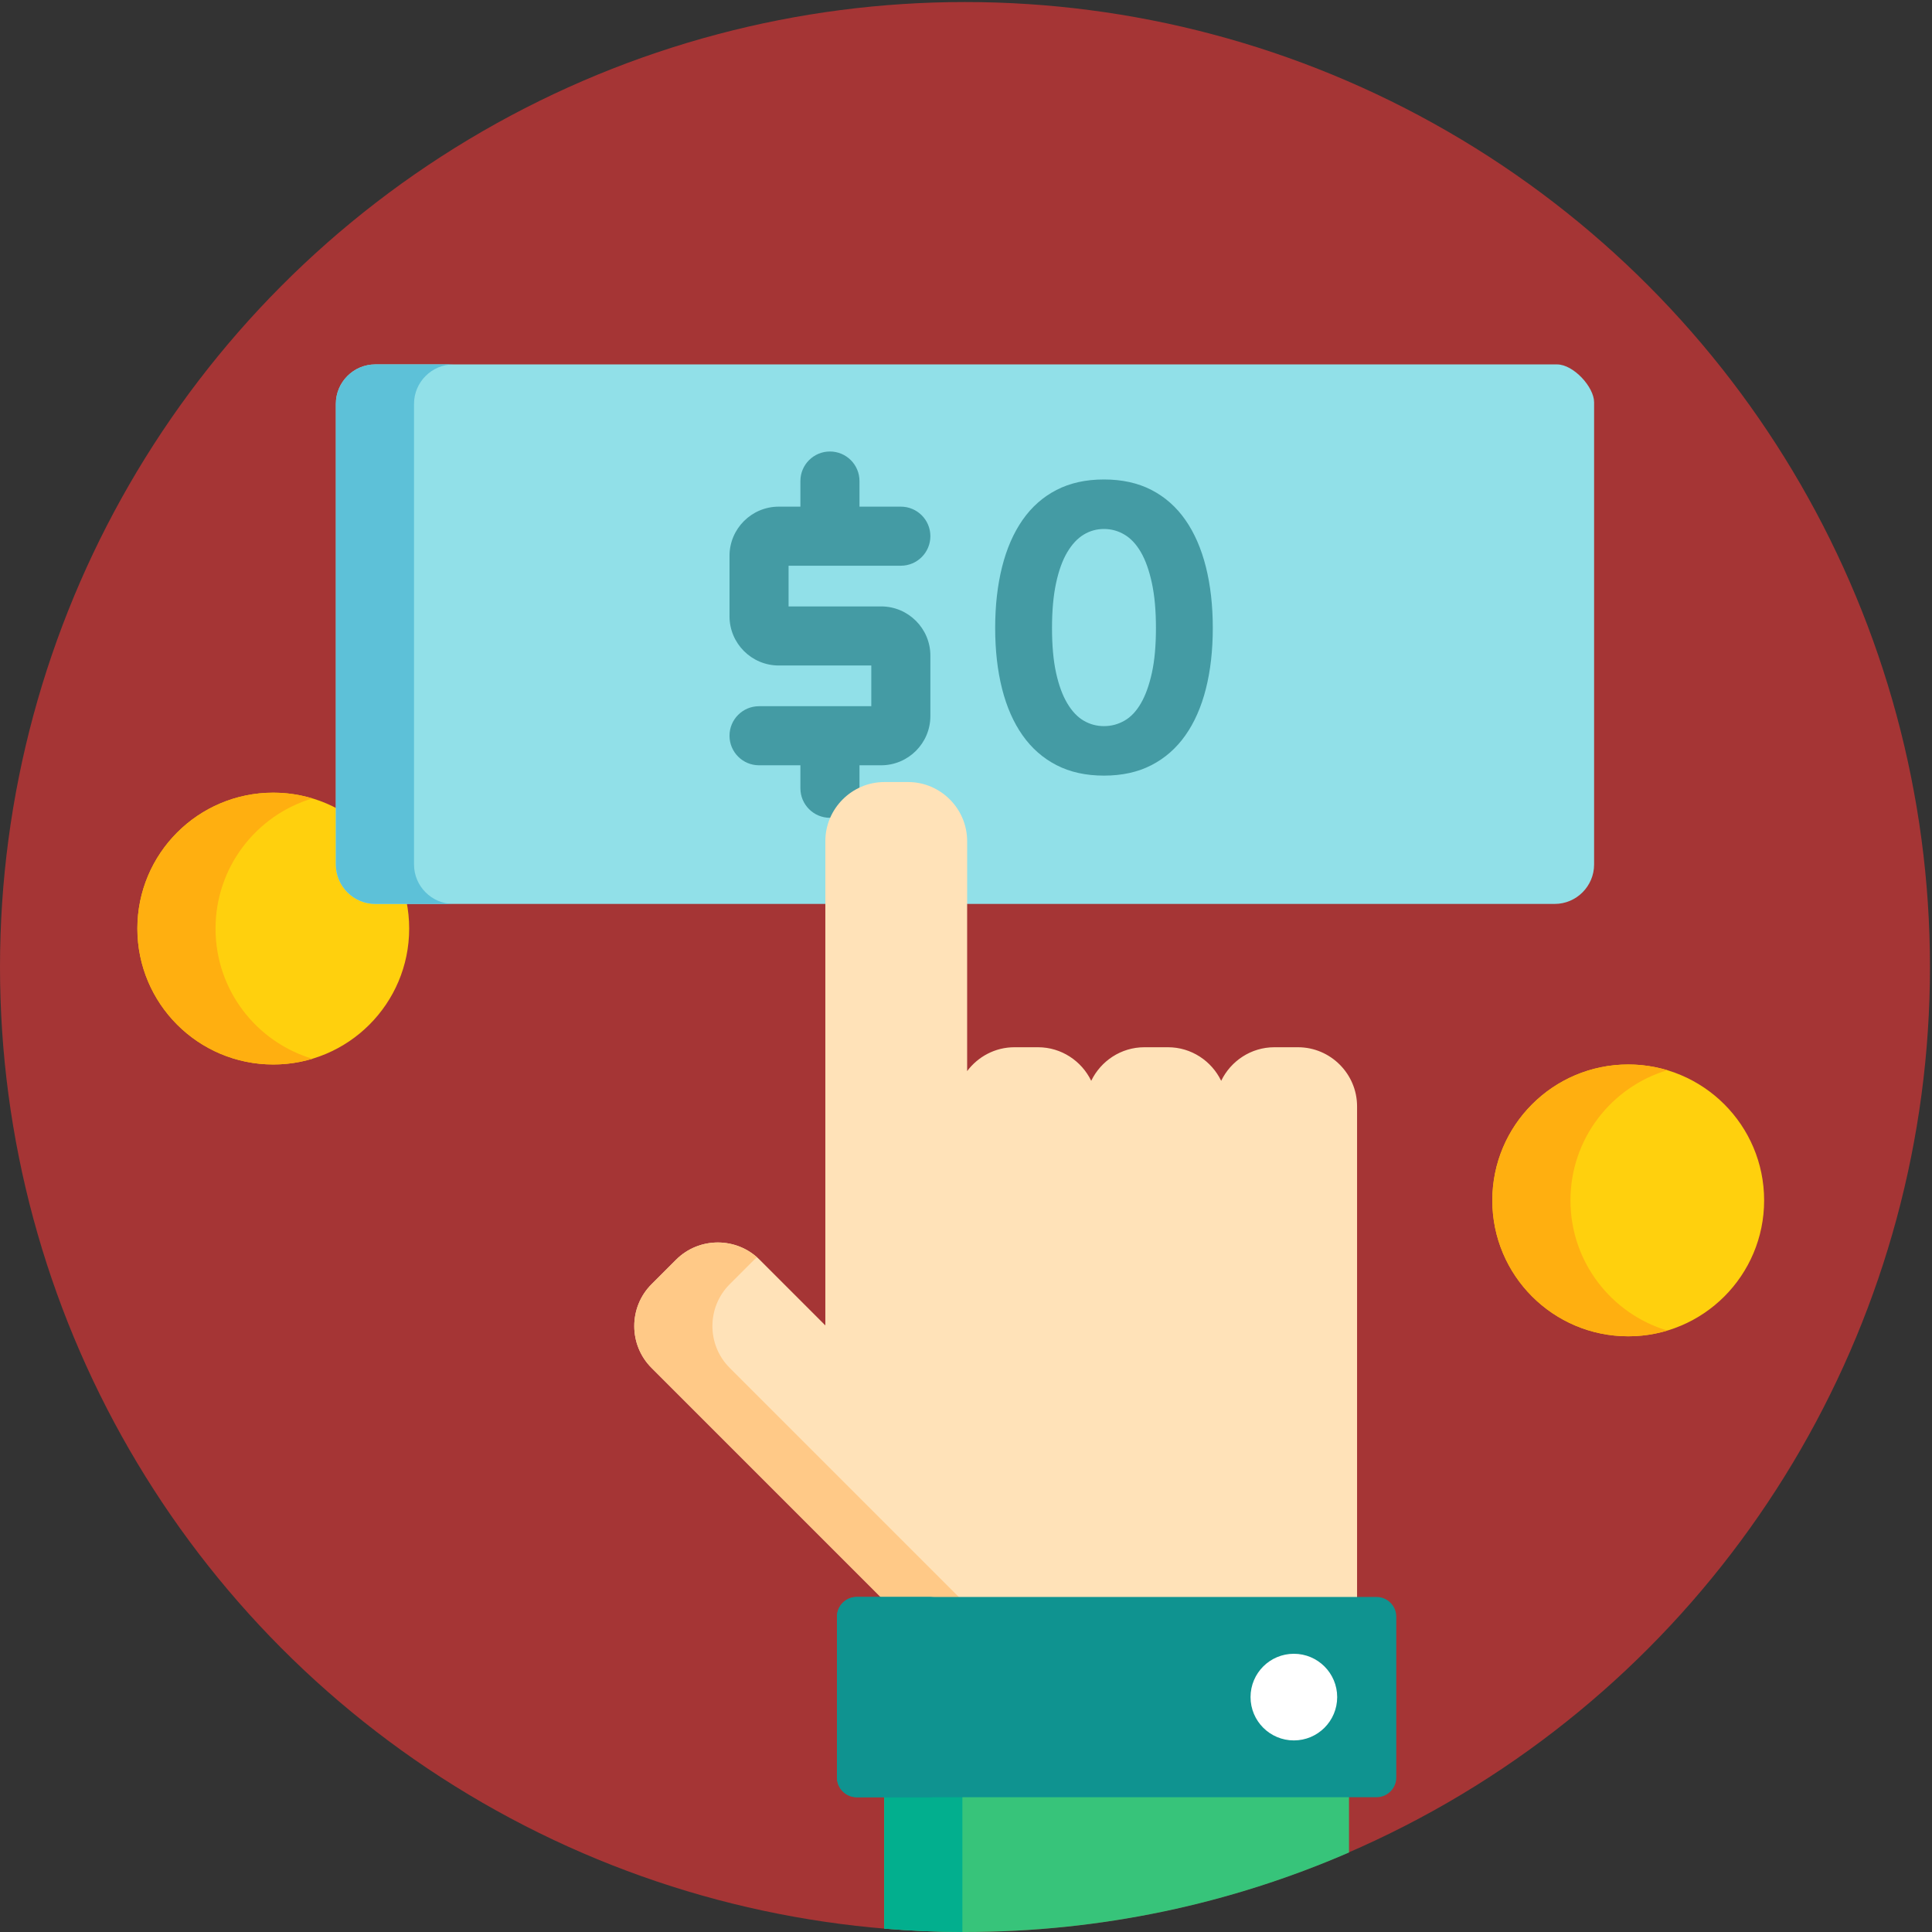 <?xml version="1.0" encoding="UTF-8"?>
<svg width="137px" height="137px" viewBox="0 0 137 137" version="1.1" xmlns="http://www.w3.org/2000/svg" xmlns:xlink="http://www.w3.org/1999/xlink">
    <rect x="0" y="0" width="137" height="137" fill="#333333" stroke="none"/>
    <!-- Generator: Sketch 52.4 (67378) - http://www.bohemiancoding.com/sketch -->
    <title>pay-per-click</title>
    <desc>Created with Sketch.</desc>
    <g id="Page-1" stroke="none" stroke-width="1" fill="none" fill-rule="evenodd">
        <g id="Главная-страница" transform="translate(-457, -3288)">
            <g id="customer-problems" transform="translate(320, 3282)">
                <g id="Group-29" transform="translate(0, 6)">
                    <g id="Group-62">
                        <g id="pay-per-click" transform="translate(137, 0)">
                            <circle id="Oval" fill="#A53535" cx="68.428" cy="68.572" r="68.428"></circle>
                            <circle id="Oval" fill="#FFD00D" cx="19.378" cy="65.846" r="9.637"></circle>
                            <path d="M15.284,65.847 C15.284,61.488 18.179,57.807 22.15,56.617 C21.272,56.354 20.342,56.21 19.378,56.21 C14.056,56.21 9.742,60.525 9.742,65.847 C9.742,71.169 14.056,75.483 19.378,75.483 C20.342,75.483 21.272,75.34 22.15,75.077 C18.179,73.886 15.284,70.206 15.284,65.847 Z" id="Path" fill="#FFAF10"></path>
                            <path d="M110.412,25.841 C105.263,25.841 94.932,25.841 85.796,25.841 L26.609,25.841 C25.073,25.841 23.816,27.098 23.816,28.634 L23.816,61.305 C23.816,62.841 25.073,64.098 26.609,64.098 L110.246,64.098 C111.782,64.098 113.039,62.841 113.039,61.305 L113.039,45.634 C113.039,38.155 113.039,32.263 113.039,28.524 C113.039,27.447 111.578,25.841 110.412,25.841 Z" id="Path" fill="#91E0E8"></path>
                            <path d="M62.483,43.002 L55.919,43.002 L55.919,40.116 L63.879,40.116 C65.036,40.116 65.974,39.178 65.974,38.021 C65.974,36.864 65.036,35.927 63.879,35.927 L60.947,35.927 L60.947,34.111 C60.947,32.954 60.009,32.016 58.852,32.016 C57.695,32.016 56.757,32.954 56.757,34.111 L56.757,35.927 L55.221,35.927 C53.296,35.927 51.73,37.493 51.73,39.418 L51.73,43.7 C51.73,45.625 53.296,47.191 55.221,47.191 L61.784,47.191 L61.784,50.078 L53.824,50.078 C52.667,50.078 51.73,51.016 51.73,52.172 C51.73,53.329 52.667,54.267 53.824,54.267 L56.757,54.267 L56.757,55.896 C56.757,57.053 57.695,57.991 58.852,57.991 C60.009,57.991 60.947,57.053 60.947,55.896 L60.947,54.267 L62.483,54.267 C64.408,54.267 65.974,52.701 65.974,50.776 L65.974,46.493 C65.974,44.568 64.408,43.002 62.483,43.002 Z" id="Path" fill="#449BA4"></path>
                            <g id="101" transform="translate(70, 34)" fill="#449BA4">
                                <path d="M16,10.53 C16,12.116 15.837,13.554 15.511,14.843 C15.184,16.132 14.7,17.232 14.057,18.144 C13.414,19.057 12.612,19.761 11.653,20.256 C10.693,20.752 9.57,21 8.284,21 C6.998,21 5.876,20.752 4.916,20.256 C3.956,19.761 3.155,19.057 2.512,18.144 C1.869,17.232 1.385,16.132 1.058,14.843 C0.732,13.554 0.569,12.116 0.569,10.53 C0.569,8.943 0.732,7.501 1.058,6.202 C1.385,4.903 1.869,3.792 2.512,2.87 C3.155,1.948 3.956,1.239 4.916,0.744 C5.876,0.248 6.998,0 8.284,0 C9.57,0 10.693,0.248 11.653,0.744 C12.612,1.239 13.414,1.948 14.057,2.87 C14.7,3.792 15.184,4.903 15.511,6.202 C15.837,7.501 16,8.943 16,10.53 Z M11.969,10.53 C11.969,9.3 11.874,8.239 11.682,7.347 C11.49,6.455 11.231,5.726 10.904,5.161 C10.578,4.596 10.189,4.179 9.738,3.911 C9.287,3.644 8.803,3.51 8.284,3.51 C7.766,3.51 7.286,3.644 6.845,3.911 C6.403,4.179 6.015,4.596 5.679,5.161 C5.343,5.726 5.079,6.455 4.887,7.347 C4.695,8.239 4.599,9.3 4.599,10.53 C4.599,11.779 4.695,12.84 4.887,13.712 C5.079,14.585 5.343,15.304 5.679,15.869 C6.015,16.434 6.403,16.846 6.845,17.103 C7.286,17.361 7.766,17.49 8.284,17.49 C8.803,17.49 9.287,17.361 9.738,17.103 C10.189,16.846 10.578,16.434 10.904,15.869 C11.231,15.304 11.49,14.585 11.682,13.712 C11.874,12.84 11.969,11.779 11.969,10.53 Z" id="100"></path>
                            </g>
                            <path d="M29.359,61.305 L29.359,28.634 C29.359,27.098 30.615,25.841 32.152,25.841 L26.609,25.841 C25.073,25.841 23.816,27.098 23.816,28.634 L23.816,61.305 C23.816,62.841 25.073,64.098 26.609,64.098 L32.152,64.098 C30.615,64.098 29.359,62.841 29.359,61.305 Z" id="Path" fill="#5DC1D8"></path>
                            <path d="M62.702,136.76 C64.59,136.916 66.499,137 68.428,137 C78.106,137 87.313,134.986 95.659,131.362 L95.659,127.163 L62.702,127.163 L62.702,136.76 Z" id="Path" fill="#37C47A"></path>
                            <path d="M68.244,127.165 L62.702,127.165 L62.702,136.761 C64.53,136.913 66.378,136.995 68.244,137 L68.244,127.165 Z" id="Path" fill="#02AF8E"></path>
                            <path d="M96.231,113.523 L96.231,78.451 C96.231,76.147 94.346,74.261 92.041,74.261 L90.366,74.261 C88.71,74.261 87.274,75.238 86.595,76.642 C85.917,75.238 84.481,74.261 82.825,74.261 L81.149,74.261 C79.493,74.261 78.057,75.238 77.379,76.642 C76.7,75.238 75.264,74.261 73.608,74.261 L71.933,74.261 C70.564,74.261 69.346,74.93 68.581,75.953 L68.581,59.645 C68.581,57.34 66.695,55.455 64.391,55.455 L62.716,55.455 C60.412,55.455 58.526,57.34 58.526,59.645 L58.526,93.987 L53.866,89.327 C52.237,87.697 49.571,87.697 47.941,89.327 L46.198,91.07 C44.569,92.699 44.569,95.366 46.198,96.995 L62.726,113.523 L96.231,113.523 Z" id="Path" fill="#FFE2B8"></path>
                            <path d="M68.268,113.523 L51.74,96.995 C50.111,95.366 50.111,92.699 51.74,91.07 L53.483,89.327 C53.545,89.265 53.61,89.211 53.675,89.154 C52.035,87.704 49.51,87.759 47.942,89.327 L46.198,91.07 C44.569,92.699 44.569,95.366 46.198,96.995 L62.726,113.523 L68.268,113.523 Z" id="Path" fill="#FFC987"></path>
                            <g id="Group" transform="translate(59.211, 113.232)" fill="#0F9390">
                                <path d="M39.8,12.813 C39.8,13.581 39.171,14.21 38.403,14.21 L1.536,14.21 C0.768,14.21 0.139,13.581 0.139,12.813 L0.139,1.407 C0.139,0.639 0.768,0.011 1.536,0.011 L38.403,0.011 C39.171,0.011 39.8,0.639 39.8,1.407 L39.8,12.813 Z" id="Path"></path>
                                <path d="M5.681,12.813 L5.681,1.407 C5.681,0.639 6.31,0.011 7.078,0.011 L1.536,0.011 C0.768,0.011 0.139,0.639 0.139,1.407 L0.139,12.813 C0.139,13.581 0.768,14.21 1.536,14.21 L7.078,14.21 C6.31,14.21 5.681,13.581 5.681,12.813 Z" id="Path"></path>
                            </g>
                            <g id="Group" transform="translate(46.922, 43.129)" fill="#FFFFFF">
                                <circle id="Oval" cx="44.827" cy="77.214" r="3.072"></circle>
                            </g>
                            <circle id="Oval" fill="#FFD00D" cx="115.459" cy="85.121" r="9.637"></circle>
                            <path d="M111.363,85.12 C111.363,80.761 114.258,77.08 118.229,75.89 C117.352,75.626 116.422,75.483 115.458,75.483 C110.136,75.483 105.821,79.798 105.821,85.12 C105.821,90.442 110.136,94.756 115.458,94.756 C116.422,94.756 117.351,94.613 118.229,94.35 C114.258,93.159 111.363,89.478 111.363,85.12 Z" id="Path" fill="#FFAF10"></path>
                        </g>
                    </g>
                </g>
            </g>
        </g>
    </g>
</svg>
